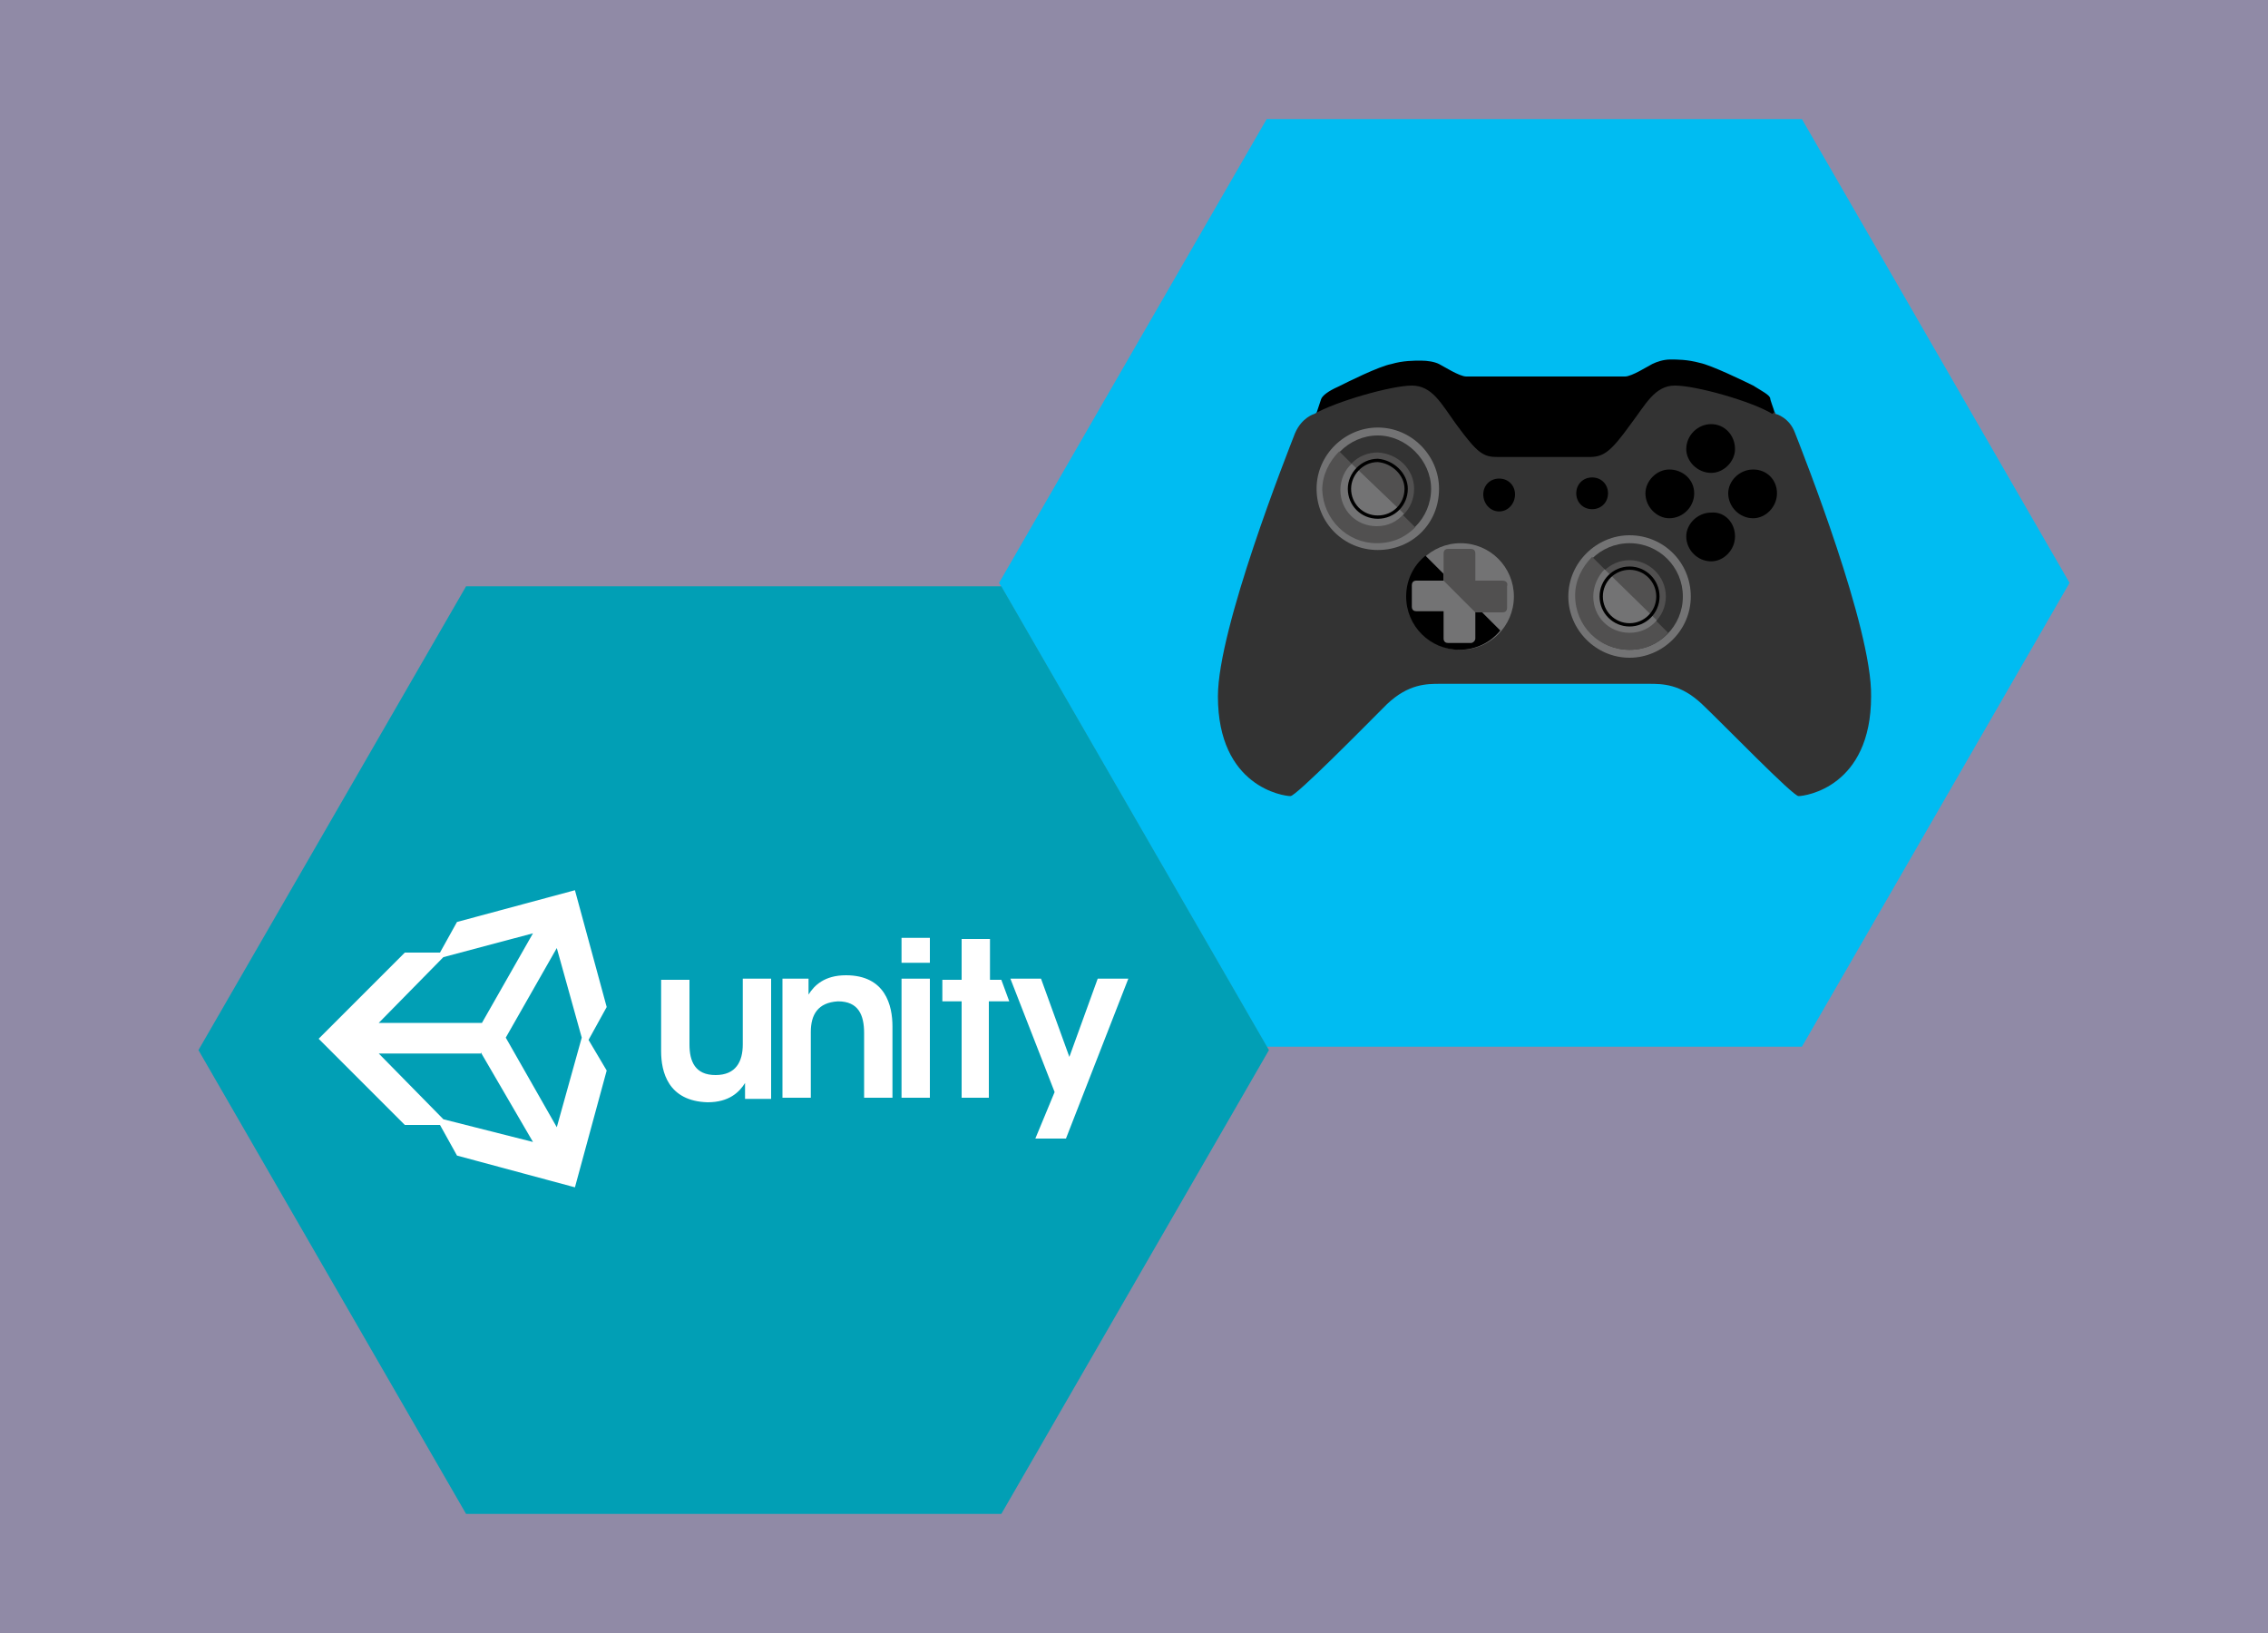<svg xmlns="http://www.w3.org/2000/svg" xmlns:xlink="http://www.w3.org/1999/xlink" id="Layer_1" x="0" y="0" version="1.1" viewBox="0 0 200 144" xml:space="preserve" style="enable-background:new 0 0 200 144"><rect x="0" y="0" width="200" height="144" fill="#808080" stroke="none"/><style type="text/css">.st10{fill:#fff}.st12{fill:#333}.st13{fill:none;stroke:#fff;stroke-width:.145;stroke-linecap:round;stroke-linejoin:round;stroke-miterlimit:10}.st14{fill:#737374}.st15{fill:#515050}.st16{stroke:#000;stroke-width:.291;stroke-miterlimit:1}.st16,.st17{fill:none}.st22{opacity:.3;fill:#b4a0ff}.st23{fill:#00bcf2}.st24{fill:#019fb5}</style><rect width="200" height="144" class="st22"/><g><g><polygon points="111.7 92.3 88.1 51.4 111.7 10.5 158.9 10.5 182.5 51.4 158.9 92.3" class="st23"/></g><g><polygon points="41.1 133.5 17.5 92.6 41.1 51.7 88.3 51.7 111.9 92.6 88.3 133.5" class="st24"/></g><g><path d="M68,86.3h-2.5v5.8c0,1.5-0.6,2.7-2.4,2.7c-1.8,0-2.3-1.2-2.3-2.7v-5.7h-2.5v6.3c0,1.8,0.6,4.4,4.1,4.5 c1.9,0,2.8-0.9,3.3-1.7v1.4H68V86.3z" class="st10"/><path d="M69,96.8h2.5V91c0-1.5,0.6-2.6,2.4-2.7c1.8,0,2.3,1.2,2.3,2.8v5.7h2.5v-6.3c0-1.8-0.6-4.5-4.1-4.5 c-1.9,0-2.8,0.9-3.3,1.7c0-0.5,0-0.9,0-1.4H69V96.8z" class="st10"/><path d="M79.5,84.9H82v-2.2h-2.5V84.9z M79.5,96.8H82V86.3h-2.5V96.8z" class="st10"/><path d="M84.7,96.8h2.5v-8.5h1.8l-0.7-1.9h-1v-3.6h-2.5v3.6h-1.7v1.9h1.7V96.8z" class="st10"/><path d="M91.3,100.4H94l5.5-14.1h-2.7l-2.5,6.9l-2.5-6.9h-2.7l3.9,10L91.3,100.4z" class="st10"/><path d="M53.5,88.8l-2.8-10.3l-10.4,2.8l-1.5,2.7l-3.1,0l-7.6,7.6l7.6,7.6h0l3.1,0l1.5,2.7l10.4,2.8l2.8-10.3 l-1.6-2.7L53.5,88.8z M47,82.3l-4.5,7.9h-9.1l5.7-5.8L47,82.3z M42.4,92.8l4.6,7.9l-7.9-2l-5.7-5.8H42.4z M44.6,91.5l4.5-7.9 l2.2,7.9l-2.2,7.9L44.6,91.5z" class="st10"/></g><g><polygon points="116 36.6 112.1 50.9 160 50.9 156.6 36.6 152.8 34 146.6 33.8 143.1 34.4 128.3 34.4 125.2 33.3 119.8 34.4" class="st12"/><polygon points="116 36.6 112.1 50.9 160 50.9 156.6 36.6 152.8 34 146.6 33.8 143.1 34.4 128.3 34.4 125.2 33.3 119.8 34.4" class="st13"/><path d="M156.5,36.4c-0.1-0.4-0.4-1.1-0.4-1.3c-0.1-0.3-0.7-0.6-1.5-1.1c-0.8-0.4-3.7-1.8-4.7-2c-1.1-0.3-2-0.3-2.6-0.3 c-0.6,0-1.2,0.2-1.6,0.4c-0.4,0.2-1.8,1.1-2.4,1.1l-7,0l-7,0c-0.6,0-2-0.9-2.4-1.1c-0.4-0.2-1-0.3-1.6-0.3c-0.6,0-1.6,0-2.6,0.3 c-1.1,0.2-3.9,1.6-4.7,2c-0.9,0.4-1.4,0.8-1.5,1.1c-0.1,0.3-0.5,1.5-0.5,1.5c1.8-1.1,6.7-2.5,8.6-2.5c1.8,0,2.6,1.7,3.9,3.4 c1.9,2.5,2.4,2.9,3.7,2.9l8,0c1.3,0,1.8-0.4,3.7-2.9c1.3-1.8,2.1-3.4,3.9-3.4c1.8,0,6.7,1.4,8.6,2.5L156.5,36.4z"/><path d="M158.3,38.2c-0.5-1.4-1.7-1.7-1.7-1.7s-0.1-0.1-0.1-0.2l-0.2,0.2c-1.8-1.1-6.7-2.5-8.6-2.5 c-1.8,0-2.6,1.7-3.9,3.4c-1.8,2.5-2.4,2.9-3.7,2.9l-8,0c-1.3,0-1.8-0.3-3.7-2.9c-1.3-1.8-2.1-3.4-3.9-3.4c-1.8,0-6.7,1.4-8.6,2.5 c0,0-1.1,0.3-1.7,1.7c-0.7,1.8-6.8,17.2-6.8,23.2c0,8,5.8,8.8,6.4,8.8c0.5,0,6.6-6.2,8.5-8.1c1.9-1.8,3.5-1.8,4.7-1.8l9.2,0l9.2,0 c1.2,0,2.8,0,4.7,1.8c1.9,1.8,8,8.1,8.5,8.1c0.6,0,6.4-0.8,6.4-8.8C165.1,55.4,159,40,158.3,38.2" class="st12"/><path d="M149.1,52.6c0,3-2.5,5.4-5.4,5.4c-3,0-5.4-2.5-5.4-5.4c0-3,2.5-5.4,5.4-5.4 C146.7,47.2,149.1,49.6,149.1,52.6" class="st14"/><path d="M148.4,52.6c0,2.6-2.1,4.7-4.7,4.7c-2.6,0-4.7-2.1-4.7-4.7c0-2.6,2.1-4.7,4.7-4.7 C146.3,47.9,148.4,50,148.4,52.6" class="st12"/><path d="M133.5,52.6c0,2.6-2.1,4.7-4.7,4.7c-2.6,0-4.7-2.1-4.7-4.7c0-2.6,2.1-4.7,4.7-4.7 C131.4,47.9,133.5,50,133.5,52.6" class="st14"/><path d="M125.7,49c-1.1,0.9-1.7,2.2-1.7,3.6c0,2.6,2.1,4.7,4.7,4.7c1.4,0,2.7-0.6,3.6-1.7L125.7,49z"/><path d="M143.7,57.3c1.4,0,2.5-0.5,3.4-1.5l-6.7-6.7c-0.9,0.9-1.5,2.1-1.5,3.4C138.9,55.2,141,57.3,143.7,57.3" class="st15"/><path d="M126.9,43.1c0,3.1-2.4,5.4-5.4,5.4c-3,0-5.4-2.4-5.4-5.4c0-3,2.5-5.4,5.4-5.4 C124.5,37.7,126.9,40.2,126.9,43.1" class="st14"/><path d="M126.2,43.1c0,2.6-2.1,4.7-4.7,4.7c-2.6,0-4.7-2.1-4.7-4.7c0-2.5,2.1-4.7,4.7-4.7 C124,38.4,126.2,40.6,126.2,43.1" class="st12"/><path d="M121.4,47.9c1.4,0,2.5-0.5,3.4-1.4l-6.7-6.7c-0.9,0.9-1.5,2.1-1.5,3.4C116.7,45.8,118.8,47.9,121.4,47.9" class="st15"/><path d="M153,47.3c0,1.2-1,2.2-2.1,2.2c-1.2,0-2.2-1-2.2-2.2c0-1.1,1-2.1,2.2-2.1C152.1,45.1,153,46.1,153,47.3"/><path d="M153,39.6c0,1.1-1,2.1-2.1,2.1c-1.2,0-2.2-1-2.2-2.1c0-1.2,1-2.2,2.2-2.2C152.1,37.4,153,38.4,153,39.6"/><path d="M156.7,43.5c0,1.2-1,2.2-2.1,2.2c-1.2,0-2.2-1-2.2-2.2c0-1.1,1-2.1,2.2-2.1C155.8,41.4,156.7,42.3,156.7,43.5"/><path d="M149.4,43.5c0,1.2-1,2.2-2.2,2.2c-1.1,0-2.1-1-2.1-2.2c0-1.1,1-2.1,2.1-2.1C148.4,41.4,149.4,42.3,149.4,43.5"/><path d="M146.9,52.6c0,1.8-1.5,3.2-3.2,3.2c-1.8,0-3.2-1.5-3.2-3.2s1.4-3.2,3.2-3.2 C145.4,49.4,146.9,50.8,146.9,52.6" class="st15"/><path d="M133.6,43.6c0,0.8-0.6,1.5-1.4,1.5s-1.4-0.7-1.4-1.5c0-0.8,0.6-1.4,1.4-1.4C133,42.2,133.6,42.8,133.6,43.6"/><path d="M141.8,43.5c0,0.8-0.6,1.4-1.4,1.4c-0.8,0-1.4-0.6-1.4-1.4c0-0.8,0.6-1.4,1.4-1.4C141.2,42.1,141.8,42.7,141.8,43.5"/><path d="M132.5,51.2l-2.4,0l0-2.4c0-0.3-0.2-0.4-0.4-0.4l-2,0c-0.3,0-0.4,0.2-0.4,0.4l0,2.4l-2.4,0 c-0.3,0-0.4,0.2-0.4,0.4l0,1.9c0,0.3,0.2,0.4,0.4,0.4l2.4,0l0,2.4c0,0.3,0.2,0.4,0.4,0.4l2,0c0.2,0,0.4-0.2,0.4-0.4l0-2.4l2.4,0 c0.3,0,0.4-0.2,0.4-0.4l0-1.9C133,51.4,132.8,51.2,132.5,51.2" class="st14"/><path d="M141.5,50.2c-0.6,0.6-1,1.5-1,2.4c0,1.8,1.4,3.2,3.2,3.2c1,0,1.8-0.4,2.4-1.1L141.5,50.2z" class="st14"/><path d="M124.7,43.1c0,1.8-1.4,3.2-3.2,3.2c-1.8,0-3.2-1.4-3.2-3.2c0-1.8,1.4-3.2,3.2-3.2 C123.3,40,124.7,41.4,124.7,43.1" class="st15"/><path d="M119.2,40.9c-0.6,0.5-1,1.4-1,2.3c0,1.8,1.4,3.2,3.2,3.2c1,0,1.8-0.4,2.4-1.1L119.2,40.9z" class="st14"/><path d="M132.5,51.2l-2.4,0l0-2.4c0-0.3-0.2-0.4-0.4-0.4l-2,0c-0.3,0-0.4,0.2-0.4,0.4l0,2.4l2.8,2.8l2.4,0 c0.3,0,0.4-0.2,0.4-0.4l0-1.9C133,51.4,132.8,51.2,132.5,51.2" class="st15"/><circle cx="143.7" cy="52.6" r="2.5" class="st16"/><path d="M124,43.1c0,1.4-1.1,2.5-2.5,2.5c-1.4,0-2.5-1.1-2.5-2.5c0-1.3,1.1-2.5,2.5-2.5 C122.8,40.7,124,41.8,124,43.1z" class="st16"/><rect width="57.8" height="38.6" x="107.6" y="31.8" class="st17"/></g></g></svg>